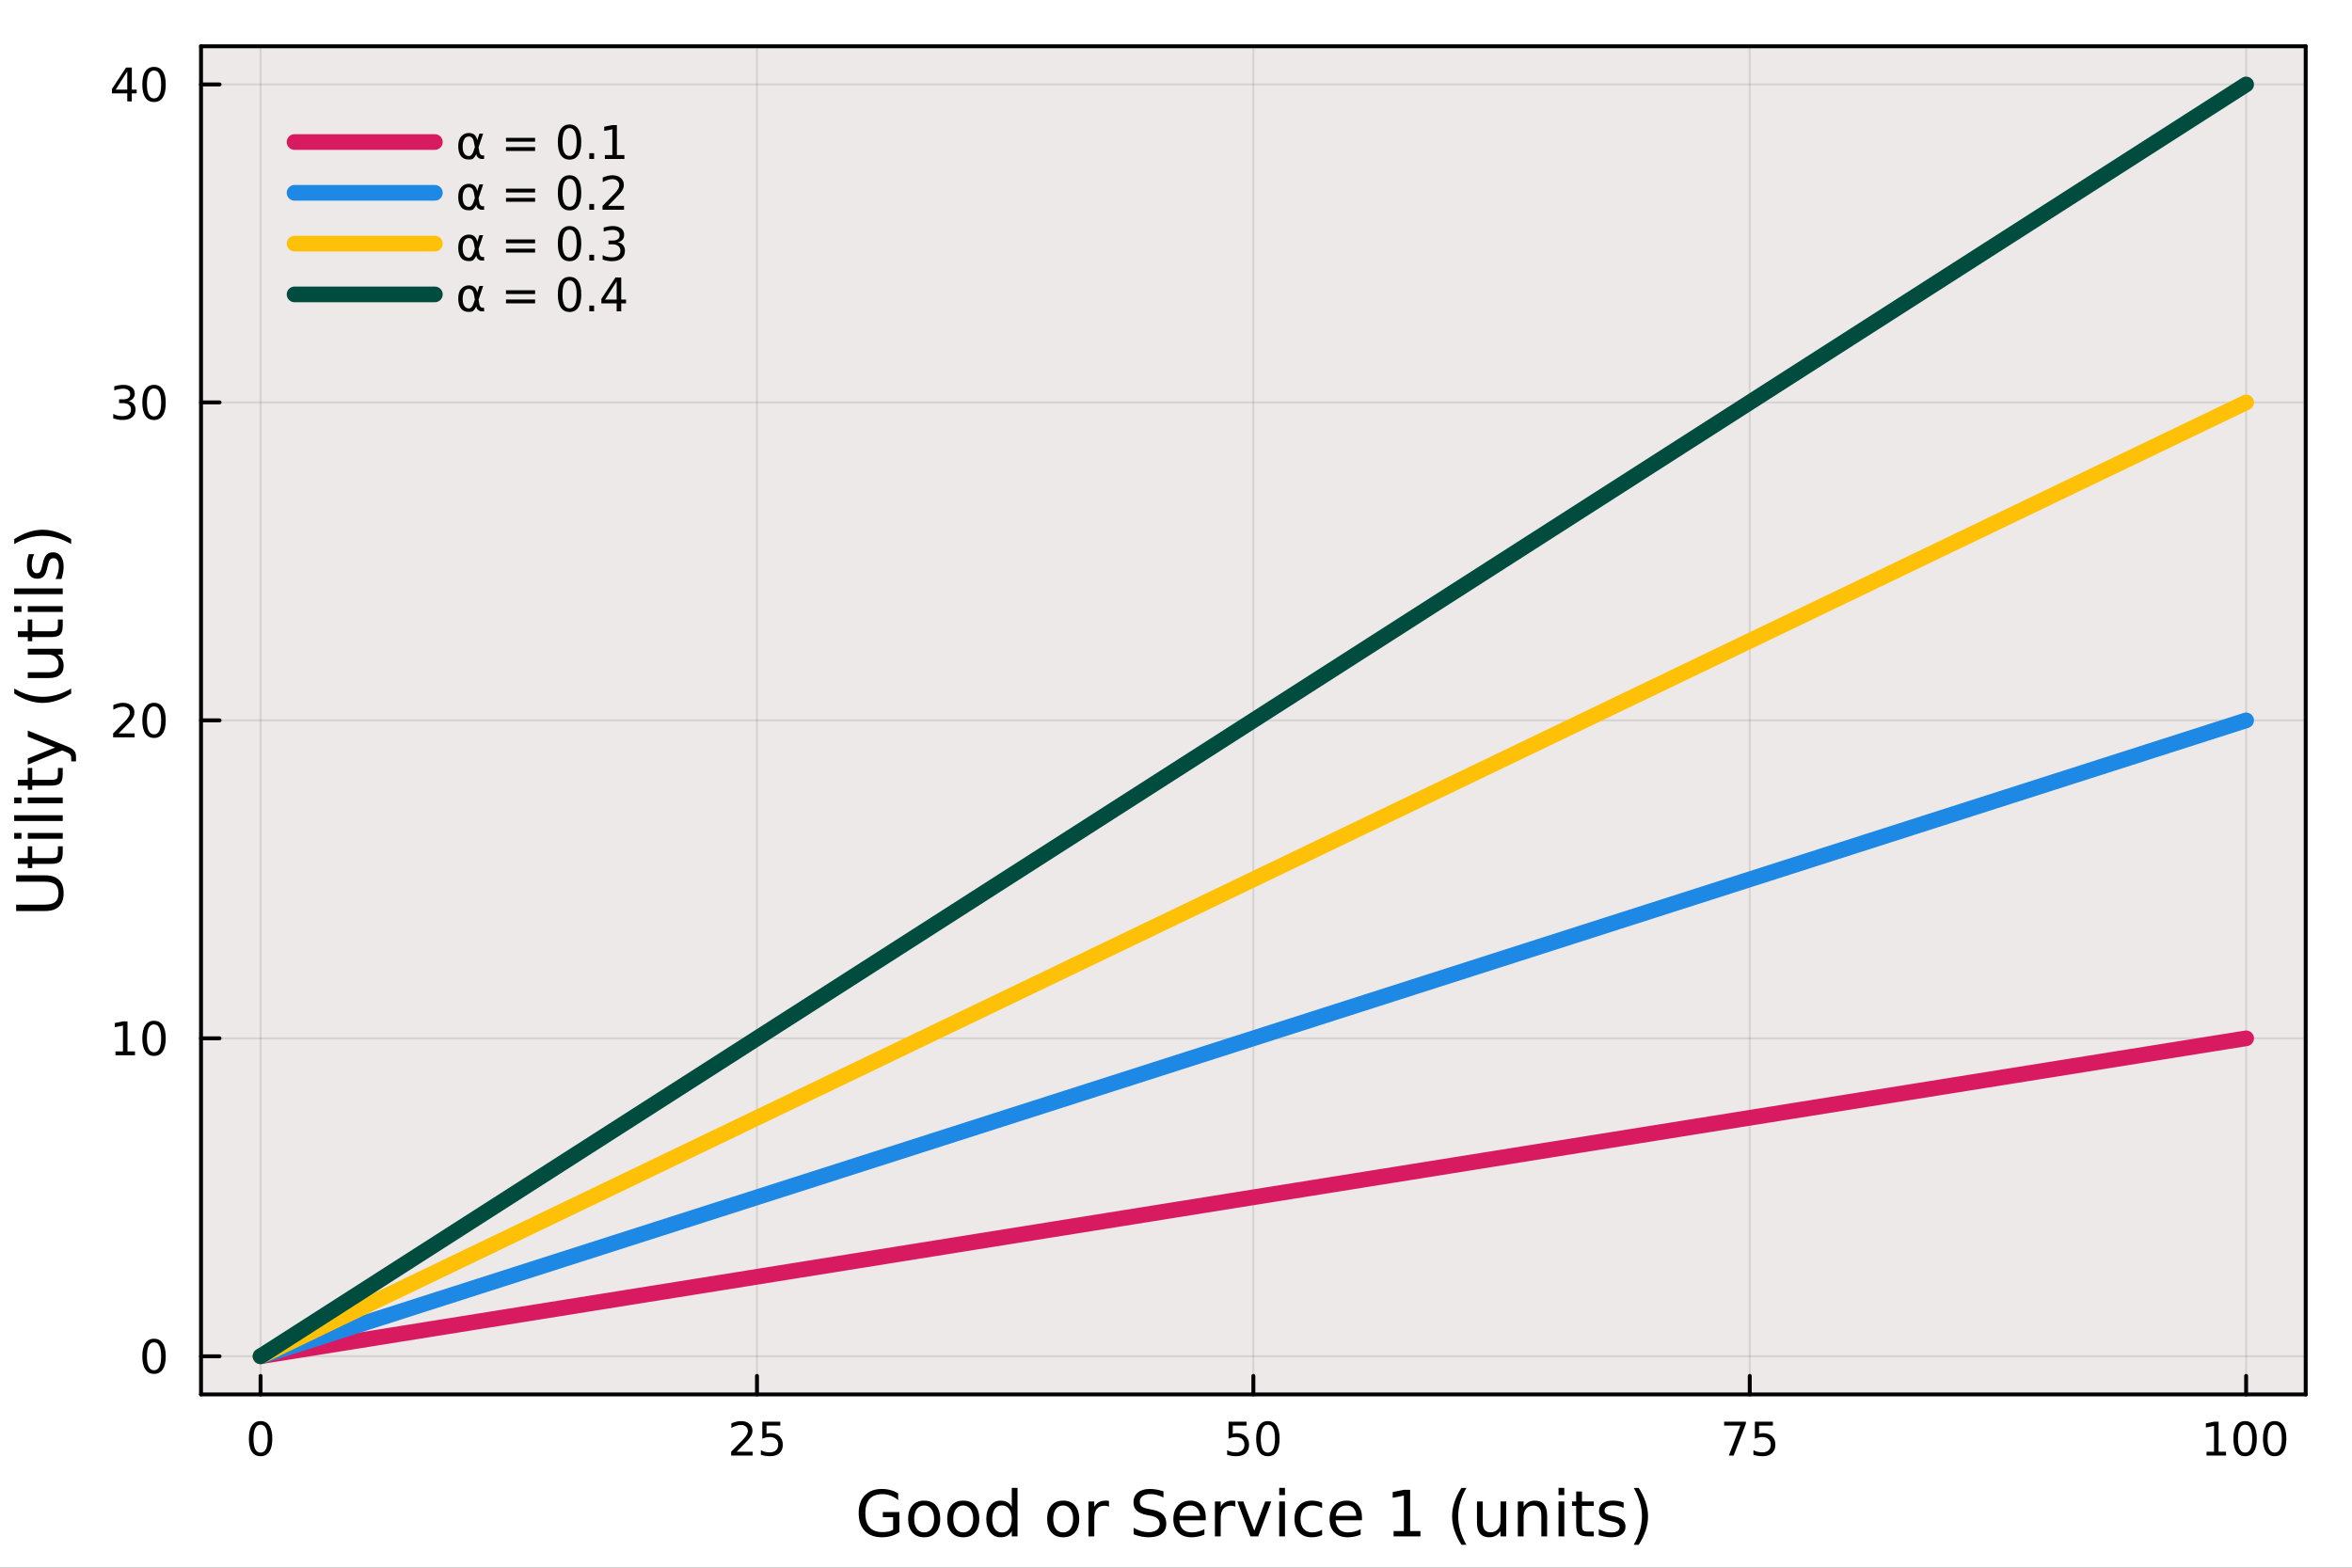 <?xml version="1.0" encoding="utf-8"?>
<svg xmlns="http://www.w3.org/2000/svg" xmlns:xlink="http://www.w3.org/1999/xlink" width="600" height="400" viewBox="0 0 2400 1600">
<rect x="0" y="0" width="2400" height="1600" fill="#333333" stroke="none"/>
<defs>
  <clipPath id="clip830">
    <rect x="0" y="0" width="2400" height="1600"/>
  </clipPath>
</defs>
<path clip-path="url(#clip830)" d="M0 1600 L2400 1600 L2400 0 L0 0  Z" fill="#ffffff" fill-rule="evenodd" fill-opacity="1"/>
<defs>
  <clipPath id="clip831">
    <rect x="480" y="0" width="1681" height="1600"/>
  </clipPath>
</defs>
<path clip-path="url(#clip830)" d="M205.121 1423.18 L2352.76 1423.18 L2352.76 47.244 L205.121 47.244  Z" fill="#eee9e9" fill-rule="evenodd" fill-opacity="1"/>
<defs>
  <clipPath id="clip832">
    <rect x="205" y="47" width="2149" height="1377"/>
  </clipPath>
</defs>
<polyline clip-path="url(#clip832)" style="stroke:#000000; stroke-linecap:round; stroke-linejoin:round; stroke-width:2; stroke-opacity:0.1; fill:none" points="265.903,1423.18 265.903,47.244 "/>
<polyline clip-path="url(#clip832)" style="stroke:#000000; stroke-linecap:round; stroke-linejoin:round; stroke-width:2; stroke-opacity:0.1; fill:none" points="772.421,1423.18 772.421,47.244 "/>
<polyline clip-path="url(#clip832)" style="stroke:#000000; stroke-linecap:round; stroke-linejoin:round; stroke-width:2; stroke-opacity:0.1; fill:none" points="1278.94,1423.18 1278.94,47.244 "/>
<polyline clip-path="url(#clip832)" style="stroke:#000000; stroke-linecap:round; stroke-linejoin:round; stroke-width:2; stroke-opacity:0.1; fill:none" points="1785.46,1423.18 1785.46,47.244 "/>
<polyline clip-path="url(#clip832)" style="stroke:#000000; stroke-linecap:round; stroke-linejoin:round; stroke-width:2; stroke-opacity:0.1; fill:none" points="2291.97,1423.18 2291.97,47.244 "/>
<polyline clip-path="url(#clip830)" style="stroke:#000000; stroke-linecap:round; stroke-linejoin:round; stroke-width:4; stroke-opacity:1; fill:none" points="205.121,1423.18 2352.76,1423.18 "/>
<polyline clip-path="url(#clip830)" style="stroke:#000000; stroke-linecap:round; stroke-linejoin:round; stroke-width:4; stroke-opacity:1; fill:none" points="205.121,47.244 2352.76,47.244 "/>
<polyline clip-path="url(#clip830)" style="stroke:#000000; stroke-linecap:round; stroke-linejoin:round; stroke-width:4; stroke-opacity:1; fill:none" points="265.903,1423.18 265.903,1404.28 "/>
<polyline clip-path="url(#clip830)" style="stroke:#000000; stroke-linecap:round; stroke-linejoin:round; stroke-width:4; stroke-opacity:1; fill:none" points="772.421,1423.18 772.421,1404.28 "/>
<polyline clip-path="url(#clip830)" style="stroke:#000000; stroke-linecap:round; stroke-linejoin:round; stroke-width:4; stroke-opacity:1; fill:none" points="1278.94,1423.18 1278.94,1404.28 "/>
<polyline clip-path="url(#clip830)" style="stroke:#000000; stroke-linecap:round; stroke-linejoin:round; stroke-width:4; stroke-opacity:1; fill:none" points="1785.46,1423.18 1785.46,1404.28 "/>
<polyline clip-path="url(#clip830)" style="stroke:#000000; stroke-linecap:round; stroke-linejoin:round; stroke-width:4; stroke-opacity:1; fill:none" points="2291.97,1423.18 2291.97,1404.28 "/>
<path clip-path="url(#clip830)" d="M265.903 1454.1 Q262.292 1454.1 260.463 1457.66 Q258.658 1461.2 258.658 1468.33 Q258.658 1475.44 260.463 1479.01 Q262.292 1482.55 265.903 1482.55 Q269.537 1482.55 271.343 1479.01 Q273.172 1475.44 273.172 1468.33 Q273.172 1461.2 271.343 1457.66 Q269.537 1454.1 265.903 1454.1 M265.903 1450.39 Q271.713 1450.39 274.769 1455 Q277.847 1459.58 277.847 1468.33 Q277.847 1477.06 274.769 1481.67 Q271.713 1486.25 265.903 1486.25 Q260.093 1486.25 257.014 1481.67 Q253.959 1477.06 253.959 1468.33 Q253.959 1459.58 257.014 1455 Q260.093 1450.39 265.903 1450.39 Z" fill="#000000" fill-rule="nonzero" fill-opacity="1" /><path clip-path="url(#clip830)" d="M751.692 1481.64 L768.011 1481.64 L768.011 1485.58 L746.067 1485.58 L746.067 1481.64 Q748.729 1478.89 753.312 1474.26 Q757.919 1469.61 759.099 1468.27 Q761.344 1465.74 762.224 1464.01 Q763.127 1462.25 763.127 1460.56 Q763.127 1457.8 761.182 1456.07 Q759.261 1454.33 756.159 1454.33 Q753.96 1454.33 751.507 1455.09 Q749.076 1455.86 746.298 1457.41 L746.298 1452.69 Q749.122 1451.55 751.576 1450.97 Q754.03 1450.39 756.067 1450.39 Q761.437 1450.39 764.631 1453.08 Q767.826 1455.77 767.826 1460.26 Q767.826 1462.39 767.016 1464.31 Q766.229 1466.2 764.122 1468.8 Q763.544 1469.47 760.442 1472.69 Q757.34 1475.88 751.692 1481.64 Z" fill="#000000" fill-rule="nonzero" fill-opacity="1" /><path clip-path="url(#clip830)" d="M777.872 1451.02 L796.229 1451.02 L796.229 1454.96 L782.155 1454.96 L782.155 1463.43 Q783.173 1463.08 784.192 1462.92 Q785.21 1462.73 786.229 1462.73 Q792.016 1462.73 795.395 1465.9 Q798.775 1469.08 798.775 1474.49 Q798.775 1480.07 795.303 1483.17 Q791.83 1486.25 785.511 1486.25 Q783.335 1486.25 781.067 1485.88 Q778.821 1485.51 776.414 1484.77 L776.414 1480.07 Q778.497 1481.2 780.719 1481.76 Q782.942 1482.32 785.418 1482.32 Q789.423 1482.32 791.761 1480.21 Q794.099 1478.1 794.099 1474.49 Q794.099 1470.88 791.761 1468.77 Q789.423 1466.67 785.418 1466.67 Q783.543 1466.67 781.668 1467.08 Q779.817 1467.5 777.872 1468.38 L777.872 1451.02 Z" fill="#000000" fill-rule="nonzero" fill-opacity="1" /><path clip-path="url(#clip830)" d="M1253.64 1451.02 L1271.99 1451.02 L1271.99 1454.96 L1257.92 1454.96 L1257.92 1463.43 Q1258.94 1463.08 1259.96 1462.92 Q1260.98 1462.73 1261.99 1462.73 Q1267.78 1462.73 1271.16 1465.9 Q1274.54 1469.08 1274.54 1474.49 Q1274.54 1480.07 1271.07 1483.17 Q1267.6 1486.25 1261.28 1486.25 Q1259.1 1486.25 1256.83 1485.88 Q1254.59 1485.51 1252.18 1484.77 L1252.18 1480.07 Q1254.26 1481.2 1256.48 1481.76 Q1258.71 1482.32 1261.18 1482.32 Q1265.19 1482.32 1267.53 1480.21 Q1269.86 1478.1 1269.86 1474.49 Q1269.86 1470.88 1267.53 1468.77 Q1265.19 1466.67 1261.18 1466.67 Q1259.31 1466.67 1257.43 1467.08 Q1255.58 1467.5 1253.64 1468.38 L1253.64 1451.02 Z" fill="#000000" fill-rule="nonzero" fill-opacity="1" /><path clip-path="url(#clip830)" d="M1293.75 1454.1 Q1290.14 1454.1 1288.31 1457.66 Q1286.51 1461.2 1286.51 1468.33 Q1286.51 1475.44 1288.31 1479.01 Q1290.14 1482.55 1293.75 1482.55 Q1297.39 1482.55 1299.19 1479.01 Q1301.02 1475.44 1301.02 1468.33 Q1301.02 1461.2 1299.19 1457.66 Q1297.39 1454.1 1293.75 1454.1 M1293.75 1450.39 Q1299.56 1450.39 1302.62 1455 Q1305.7 1459.58 1305.7 1468.33 Q1305.7 1477.06 1302.62 1481.67 Q1299.56 1486.25 1293.75 1486.25 Q1287.94 1486.25 1284.86 1481.67 Q1281.81 1477.06 1281.81 1468.33 Q1281.81 1459.58 1284.86 1455 Q1287.94 1450.39 1293.75 1450.39 Z" fill="#000000" fill-rule="nonzero" fill-opacity="1" /><path clip-path="url(#clip830)" d="M1759.31 1451.02 L1781.53 1451.02 L1781.53 1453.01 L1768.99 1485.58 L1764.1 1485.58 L1775.91 1454.96 L1759.31 1454.96 L1759.31 1451.02 Z" fill="#000000" fill-rule="nonzero" fill-opacity="1" /><path clip-path="url(#clip830)" d="M1790.7 1451.02 L1809.06 1451.02 L1809.06 1454.96 L1794.98 1454.96 L1794.98 1463.43 Q1796 1463.08 1797.02 1462.92 Q1798.04 1462.73 1799.06 1462.73 Q1804.84 1462.73 1808.22 1465.9 Q1811.6 1469.08 1811.6 1474.49 Q1811.6 1480.07 1808.13 1483.17 Q1804.66 1486.25 1798.34 1486.25 Q1796.16 1486.25 1793.89 1485.88 Q1791.65 1485.51 1789.24 1484.77 L1789.24 1480.07 Q1791.32 1481.2 1793.55 1481.76 Q1795.77 1482.32 1798.25 1482.32 Q1802.25 1482.32 1804.59 1480.21 Q1806.93 1478.1 1806.93 1474.49 Q1806.93 1470.88 1804.59 1468.77 Q1802.25 1466.67 1798.25 1466.67 Q1796.37 1466.67 1794.5 1467.08 Q1792.64 1467.5 1790.7 1468.38 L1790.7 1451.02 Z" fill="#000000" fill-rule="nonzero" fill-opacity="1" /><path clip-path="url(#clip830)" d="M2251.58 1481.64 L2259.22 1481.64 L2259.22 1455.28 L2250.91 1456.95 L2250.91 1452.69 L2259.17 1451.02 L2263.85 1451.02 L2263.85 1481.64 L2271.49 1481.64 L2271.49 1485.58 L2251.58 1485.58 L2251.58 1481.64 Z" fill="#000000" fill-rule="nonzero" fill-opacity="1" /><path clip-path="url(#clip830)" d="M2290.93 1454.1 Q2287.32 1454.1 2285.49 1457.66 Q2283.69 1461.2 2283.69 1468.33 Q2283.69 1475.44 2285.49 1479.01 Q2287.32 1482.55 2290.93 1482.55 Q2294.57 1482.55 2296.37 1479.01 Q2298.2 1475.44 2298.2 1468.33 Q2298.2 1461.2 2296.37 1457.66 Q2294.57 1454.1 2290.93 1454.1 M2290.93 1450.39 Q2296.74 1450.39 2299.8 1455 Q2302.88 1459.58 2302.88 1468.33 Q2302.88 1477.06 2299.8 1481.67 Q2296.74 1486.25 2290.93 1486.25 Q2285.12 1486.25 2282.04 1481.67 Q2278.99 1477.06 2278.99 1468.33 Q2278.99 1459.58 2282.04 1455 Q2285.12 1450.39 2290.93 1450.39 Z" fill="#000000" fill-rule="nonzero" fill-opacity="1" /><path clip-path="url(#clip830)" d="M2321.09 1454.1 Q2317.48 1454.1 2315.65 1457.66 Q2313.85 1461.2 2313.85 1468.33 Q2313.85 1475.44 2315.65 1479.01 Q2317.48 1482.55 2321.09 1482.55 Q2324.73 1482.55 2326.53 1479.01 Q2328.36 1475.44 2328.36 1468.33 Q2328.36 1461.2 2326.53 1457.66 Q2324.73 1454.1 2321.09 1454.1 M2321.09 1450.39 Q2326.9 1450.39 2329.96 1455 Q2333.04 1459.58 2333.04 1468.33 Q2333.04 1477.06 2329.96 1481.67 Q2326.9 1486.25 2321.09 1486.25 Q2315.28 1486.25 2312.21 1481.67 Q2309.15 1477.06 2309.15 1468.33 Q2309.15 1459.58 2312.21 1455 Q2315.28 1450.39 2321.09 1450.39 Z" fill="#000000" fill-rule="nonzero" fill-opacity="1" /><path clip-path="url(#clip830)" d="M911.351 1561.26 L911.351 1548.5 L900.847 1548.5 L900.847 1543.22 L917.716 1543.22 L917.716 1563.62 Q913.992 1566.26 909.505 1567.63 Q905.017 1568.97 899.924 1568.97 Q888.784 1568.97 882.482 1562.47 Q876.212 1555.95 876.212 1544.33 Q876.212 1532.68 882.482 1526.19 Q888.784 1519.66 899.924 1519.66 Q904.571 1519.66 908.741 1520.81 Q912.942 1521.96 916.475 1524.18 L916.475 1531.03 Q912.91 1528 908.9 1526.48 Q904.89 1524.95 900.465 1524.95 Q891.744 1524.95 887.352 1529.82 Q882.991 1534.69 882.991 1544.33 Q882.991 1553.94 887.352 1558.81 Q891.744 1563.68 900.465 1563.68 Q903.871 1563.68 906.545 1563.11 Q909.218 1562.51 911.351 1561.26 Z" fill="#000000" fill-rule="nonzero" fill-opacity="1" /><path clip-path="url(#clip830)" d="M943.02 1536.5 Q938.309 1536.5 935.572 1540.19 Q932.835 1543.85 932.835 1550.25 Q932.835 1556.65 935.54 1560.34 Q938.278 1564 943.02 1564 Q947.699 1564 950.436 1560.31 Q953.173 1556.62 953.173 1550.25 Q953.173 1543.92 950.436 1540.23 Q947.699 1536.5 943.02 1536.5 M943.02 1531.54 Q950.659 1531.54 955.019 1536.5 Q959.38 1541.47 959.38 1550.25 Q959.38 1559 955.019 1564 Q950.659 1568.97 943.02 1568.97 Q935.349 1568.97 930.989 1564 Q926.66 1559 926.66 1550.25 Q926.66 1541.47 930.989 1536.5 Q935.349 1531.54 943.02 1531.54 Z" fill="#000000" fill-rule="nonzero" fill-opacity="1" /><path clip-path="url(#clip830)" d="M982.901 1536.5 Q978.191 1536.5 975.453 1540.19 Q972.716 1543.85 972.716 1550.25 Q972.716 1556.65 975.422 1560.34 Q978.159 1564 982.901 1564 Q987.58 1564 990.317 1560.31 Q993.055 1556.62 993.055 1550.25 Q993.055 1543.92 990.317 1540.23 Q987.58 1536.5 982.901 1536.5 M982.901 1531.54 Q990.54 1531.54 994.901 1536.5 Q999.261 1541.47 999.261 1550.25 Q999.261 1559 994.901 1564 Q990.54 1568.97 982.901 1568.97 Q975.231 1568.97 970.87 1564 Q966.541 1559 966.541 1550.25 Q966.541 1541.47 970.87 1536.5 Q975.231 1531.54 982.901 1531.54 Z" fill="#000000" fill-rule="nonzero" fill-opacity="1" /><path clip-path="url(#clip830)" d="M1032.43 1537.81 L1032.43 1518.52 L1038.28 1518.52 L1038.28 1568.04 L1032.43 1568.04 L1032.43 1562.7 Q1030.58 1565.88 1027.75 1567.44 Q1024.95 1568.97 1021 1568.97 Q1014.54 1568.97 1010.46 1563.81 Q1006.42 1558.65 1006.42 1550.25 Q1006.42 1541.85 1010.46 1536.69 Q1014.54 1531.54 1021 1531.54 Q1024.95 1531.54 1027.75 1533.1 Q1030.58 1534.62 1032.43 1537.81 M1012.47 1550.25 Q1012.47 1556.71 1015.11 1560.4 Q1017.79 1564.07 1022.43 1564.07 Q1027.08 1564.07 1029.75 1560.4 Q1032.43 1556.71 1032.43 1550.25 Q1032.43 1543.79 1029.75 1540.13 Q1027.08 1536.44 1022.43 1536.44 Q1017.79 1536.44 1015.11 1540.13 Q1012.47 1543.79 1012.47 1550.25 Z" fill="#000000" fill-rule="nonzero" fill-opacity="1" /><path clip-path="url(#clip830)" d="M1084.88 1536.5 Q1080.17 1536.5 1077.43 1540.19 Q1074.69 1543.85 1074.69 1550.25 Q1074.69 1556.65 1077.4 1560.34 Q1080.14 1564 1084.88 1564 Q1089.56 1564 1092.3 1560.31 Q1095.03 1556.62 1095.03 1550.25 Q1095.03 1543.92 1092.3 1540.23 Q1089.56 1536.5 1084.88 1536.5 M1084.88 1531.54 Q1092.52 1531.54 1096.88 1536.5 Q1101.24 1541.47 1101.24 1550.25 Q1101.24 1559 1096.88 1564 Q1092.52 1568.97 1084.88 1568.97 Q1077.21 1568.97 1072.85 1564 Q1068.52 1559 1068.52 1550.25 Q1068.52 1541.47 1072.85 1536.5 Q1077.21 1531.54 1084.88 1531.54 Z" fill="#000000" fill-rule="nonzero" fill-opacity="1" /><path clip-path="url(#clip830)" d="M1131.6 1537.87 Q1130.62 1537.3 1129.44 1537.04 Q1128.29 1536.76 1126.89 1536.76 Q1121.93 1536.76 1119.25 1540 Q1116.61 1543.22 1116.61 1549.27 L1116.61 1568.04 L1110.72 1568.04 L1110.72 1532.4 L1116.61 1532.4 L1116.61 1537.93 Q1118.46 1534.69 1121.42 1533.13 Q1124.38 1531.54 1128.61 1531.54 Q1129.22 1531.54 1129.95 1531.63 Q1130.68 1531.7 1131.57 1531.85 L1131.6 1537.87 Z" fill="#000000" fill-rule="nonzero" fill-opacity="1" /><path clip-path="url(#clip830)" d="M1187.21 1522.08 L1187.21 1528.35 Q1183.55 1526.6 1180.3 1525.74 Q1177.06 1524.88 1174.03 1524.88 Q1168.78 1524.88 1165.92 1526.92 Q1163.08 1528.96 1163.08 1532.71 Q1163.08 1535.87 1164.96 1537.49 Q1166.87 1539.08 1172.15 1540.07 L1176.04 1540.86 Q1183.23 1542.23 1186.64 1545.7 Q1190.07 1549.14 1190.07 1554.93 Q1190.07 1561.84 1185.43 1565.4 Q1180.81 1568.97 1171.87 1568.97 Q1168.49 1568.97 1164.67 1568.2 Q1160.89 1567.44 1156.81 1565.94 L1156.81 1559.32 Q1160.73 1561.52 1164.48 1562.63 Q1168.24 1563.75 1171.87 1563.75 Q1177.37 1563.75 1180.37 1561.58 Q1183.36 1559.42 1183.36 1555.41 Q1183.36 1551.91 1181.19 1549.93 Q1179.06 1547.96 1174.16 1546.97 L1170.24 1546.21 Q1163.05 1544.78 1159.84 1541.72 Q1156.62 1538.67 1156.62 1533.22 Q1156.62 1526.92 1161.05 1523.29 Q1165.5 1519.66 1173.3 1519.66 Q1176.64 1519.66 1180.11 1520.27 Q1183.58 1520.87 1187.21 1522.08 Z" fill="#000000" fill-rule="nonzero" fill-opacity="1" /><path clip-path="url(#clip830)" d="M1230.34 1548.76 L1230.34 1551.62 L1203.41 1551.62 Q1203.79 1557.67 1207.04 1560.85 Q1210.32 1564 1216.14 1564 Q1219.51 1564 1222.67 1563.17 Q1225.85 1562.35 1228.97 1560.69 L1228.97 1566.23 Q1225.82 1567.57 1222.51 1568.27 Q1219.2 1568.97 1215.79 1568.97 Q1207.26 1568.97 1202.26 1564 Q1197.3 1559.04 1197.3 1550.57 Q1197.3 1541.82 1202.01 1536.69 Q1206.75 1531.54 1214.77 1531.54 Q1221.97 1531.54 1226.13 1536.18 Q1230.34 1540.8 1230.34 1548.76 M1224.48 1547.04 Q1224.42 1542.23 1221.77 1539.37 Q1219.16 1536.5 1214.84 1536.5 Q1209.93 1536.5 1206.97 1539.27 Q1204.05 1542.04 1203.6 1547.07 L1224.48 1547.04 Z" fill="#000000" fill-rule="nonzero" fill-opacity="1" /><path clip-path="url(#clip830)" d="M1260.61 1537.87 Q1259.62 1537.3 1258.44 1537.04 Q1257.3 1536.76 1255.89 1536.76 Q1250.93 1536.76 1248.26 1540 Q1245.61 1543.22 1245.61 1549.27 L1245.61 1568.04 L1239.73 1568.04 L1239.73 1532.4 L1245.61 1532.4 L1245.61 1537.93 Q1247.46 1534.69 1250.42 1533.13 Q1253.38 1531.54 1257.61 1531.54 Q1258.22 1531.54 1258.95 1531.63 Q1259.68 1531.7 1260.57 1531.85 L1260.61 1537.87 Z" fill="#000000" fill-rule="nonzero" fill-opacity="1" /><path clip-path="url(#clip830)" d="M1262.55 1532.4 L1268.75 1532.4 L1279.89 1562.31 L1291.03 1532.4 L1297.24 1532.4 L1283.87 1568.04 L1275.91 1568.04 L1262.55 1532.4 Z" fill="#000000" fill-rule="nonzero" fill-opacity="1" /><path clip-path="url(#clip830)" d="M1305.32 1532.4 L1311.18 1532.4 L1311.18 1568.04 L1305.32 1568.04 L1305.32 1532.4 M1305.32 1518.52 L1311.18 1518.52 L1311.18 1525.93 L1305.32 1525.93 L1305.32 1518.52 Z" fill="#000000" fill-rule="nonzero" fill-opacity="1" /><path clip-path="url(#clip830)" d="M1349.09 1533.76 L1349.09 1539.24 Q1346.61 1537.87 1344.09 1537.2 Q1341.61 1536.5 1339.06 1536.5 Q1333.37 1536.5 1330.21 1540.13 Q1327.06 1543.73 1327.06 1550.25 Q1327.06 1556.78 1330.21 1560.4 Q1333.37 1564 1339.06 1564 Q1341.61 1564 1344.09 1563.33 Q1346.61 1562.63 1349.09 1561.26 L1349.09 1566.68 Q1346.64 1567.82 1344 1568.39 Q1341.39 1568.97 1338.43 1568.97 Q1330.37 1568.97 1325.63 1563.91 Q1320.89 1558.85 1320.89 1550.25 Q1320.89 1541.53 1325.66 1536.53 Q1330.47 1531.54 1338.81 1531.54 Q1341.51 1531.54 1344.09 1532.11 Q1346.67 1532.65 1349.09 1533.76 Z" fill="#000000" fill-rule="nonzero" fill-opacity="1" /><path clip-path="url(#clip830)" d="M1389.77 1548.76 L1389.77 1551.62 L1362.84 1551.62 Q1363.22 1557.67 1366.47 1560.85 Q1369.75 1564 1375.57 1564 Q1378.94 1564 1382.09 1563.17 Q1385.28 1562.35 1388.4 1560.69 L1388.4 1566.23 Q1385.25 1567.57 1381.94 1568.27 Q1378.63 1568.97 1375.22 1568.97 Q1366.69 1568.97 1361.69 1564 Q1356.73 1559.04 1356.73 1550.57 Q1356.73 1541.82 1361.44 1536.69 Q1366.18 1531.54 1374.2 1531.54 Q1381.39 1531.54 1385.56 1536.18 Q1389.77 1540.8 1389.77 1548.76 M1383.91 1547.04 Q1383.85 1542.23 1381.2 1539.37 Q1378.59 1536.5 1374.26 1536.5 Q1369.36 1536.5 1366.4 1539.27 Q1363.48 1542.04 1363.03 1547.07 L1383.91 1547.04 Z" fill="#000000" fill-rule="nonzero" fill-opacity="1" /><path clip-path="url(#clip830)" d="M1422.04 1562.63 L1432.54 1562.63 L1432.54 1526.38 L1421.12 1528.67 L1421.12 1522.82 L1432.48 1520.52 L1438.91 1520.52 L1438.91 1562.63 L1449.41 1562.63 L1449.41 1568.04 L1422.04 1568.04 L1422.04 1562.63 Z" fill="#000000" fill-rule="nonzero" fill-opacity="1" /><path clip-path="url(#clip830)" d="M1496.36 1518.58 Q1492.09 1525.9 1490.03 1533.06 Q1487.96 1540.23 1487.96 1547.58 Q1487.96 1554.93 1490.03 1562.16 Q1492.13 1569.35 1496.36 1576.64 L1491.27 1576.64 Q1486.49 1569.16 1484.11 1561.93 Q1481.75 1554.71 1481.75 1547.58 Q1481.75 1540.48 1484.11 1533.29 Q1486.46 1526.09 1491.27 1518.58 L1496.36 1518.58 Z" fill="#000000" fill-rule="nonzero" fill-opacity="1" /><path clip-path="url(#clip830)" d="M1507.12 1553.98 L1507.12 1532.4 L1512.97 1532.4 L1512.97 1553.75 Q1512.97 1558.81 1514.95 1561.36 Q1516.92 1563.87 1520.87 1563.87 Q1525.61 1563.87 1528.35 1560.85 Q1531.12 1557.83 1531.12 1552.61 L1531.12 1532.4 L1536.97 1532.4 L1536.97 1568.04 L1531.12 1568.04 L1531.12 1562.57 Q1528.98 1565.82 1526.15 1567.41 Q1523.35 1568.97 1519.63 1568.97 Q1513.48 1568.97 1510.3 1565.15 Q1507.12 1561.33 1507.12 1553.98 M1521.85 1531.54 L1521.85 1531.54 Z" fill="#000000" fill-rule="nonzero" fill-opacity="1" /><path clip-path="url(#clip830)" d="M1578.67 1546.53 L1578.67 1568.04 L1572.81 1568.04 L1572.81 1546.72 Q1572.81 1541.66 1570.84 1539.14 Q1568.86 1536.63 1564.92 1536.63 Q1560.18 1536.63 1557.44 1539.65 Q1554.7 1542.68 1554.7 1547.9 L1554.7 1568.04 L1548.81 1568.04 L1548.81 1532.4 L1554.7 1532.4 L1554.7 1537.93 Q1556.8 1534.72 1559.63 1533.13 Q1562.5 1531.54 1566.22 1531.54 Q1572.37 1531.54 1575.52 1535.36 Q1578.67 1539.14 1578.67 1546.53 Z" fill="#000000" fill-rule="nonzero" fill-opacity="1" /><path clip-path="url(#clip830)" d="M1590.35 1532.4 L1596.21 1532.4 L1596.21 1568.04 L1590.35 1568.04 L1590.35 1532.4 M1590.35 1518.52 L1596.21 1518.52 L1596.21 1525.93 L1590.35 1525.93 L1590.35 1518.52 Z" fill="#000000" fill-rule="nonzero" fill-opacity="1" /><path clip-path="url(#clip830)" d="M1614.25 1522.27 L1614.25 1532.4 L1626.32 1532.4 L1626.32 1536.95 L1614.25 1536.95 L1614.25 1556.3 Q1614.25 1560.66 1615.43 1561.9 Q1616.64 1563.14 1620.3 1563.14 L1626.32 1563.14 L1626.32 1568.04 L1620.3 1568.04 Q1613.52 1568.04 1610.94 1565.53 Q1608.36 1562.98 1608.36 1556.3 L1608.36 1536.95 L1604.07 1536.95 L1604.07 1532.4 L1608.36 1532.4 L1608.36 1522.27 L1614.25 1522.27 Z" fill="#000000" fill-rule="nonzero" fill-opacity="1" /><path clip-path="url(#clip830)" d="M1656.74 1533.45 L1656.74 1538.98 Q1654.26 1537.71 1651.59 1537.07 Q1648.91 1536.44 1646.05 1536.44 Q1641.69 1536.44 1639.49 1537.77 Q1637.33 1539.11 1637.33 1541.79 Q1637.33 1543.82 1638.89 1545 Q1640.45 1546.15 1645.16 1547.2 L1647.16 1547.64 Q1653.4 1548.98 1656.01 1551.43 Q1658.65 1553.85 1658.65 1558.21 Q1658.65 1563.17 1654.71 1566.07 Q1650.79 1568.97 1643.92 1568.97 Q1641.05 1568.97 1637.93 1568.39 Q1634.85 1567.85 1631.41 1566.74 L1631.41 1560.69 Q1634.65 1562.38 1637.81 1563.24 Q1640.96 1564.07 1644.04 1564.07 Q1648.18 1564.07 1650.41 1562.66 Q1652.64 1561.23 1652.64 1558.65 Q1652.64 1556.27 1651.01 1554.99 Q1649.42 1553.72 1643.98 1552.54 L1641.94 1552.07 Q1636.5 1550.92 1634.08 1548.56 Q1631.66 1546.18 1631.66 1542.04 Q1631.66 1537.01 1635.23 1534.27 Q1638.79 1531.54 1645.35 1531.54 Q1648.6 1531.54 1651.46 1532.01 Q1654.32 1532.49 1656.74 1533.45 Z" fill="#000000" fill-rule="nonzero" fill-opacity="1" /><path clip-path="url(#clip830)" d="M1667.06 1518.58 L1672.15 1518.58 Q1676.92 1526.09 1679.28 1533.29 Q1681.66 1540.48 1681.66 1547.58 Q1681.66 1554.71 1679.28 1561.93 Q1676.92 1569.16 1672.15 1576.64 L1667.06 1576.64 Q1671.29 1569.35 1673.36 1562.16 Q1675.46 1554.93 1675.46 1547.58 Q1675.46 1540.23 1673.36 1533.06 Q1671.29 1525.9 1667.06 1518.58 Z" fill="#000000" fill-rule="nonzero" fill-opacity="1" /><polyline clip-path="url(#clip832)" style="stroke:#000000; stroke-linecap:round; stroke-linejoin:round; stroke-width:2; stroke-opacity:0.1; fill:none" points="205.121,1384.24 2352.76,1384.24 "/>
<polyline clip-path="url(#clip832)" style="stroke:#000000; stroke-linecap:round; stroke-linejoin:round; stroke-width:2; stroke-opacity:0.1; fill:none" points="205.121,1059.73 2352.76,1059.73 "/>
<polyline clip-path="url(#clip832)" style="stroke:#000000; stroke-linecap:round; stroke-linejoin:round; stroke-width:2; stroke-opacity:0.1; fill:none" points="205.121,735.212 2352.76,735.212 "/>
<polyline clip-path="url(#clip832)" style="stroke:#000000; stroke-linecap:round; stroke-linejoin:round; stroke-width:2; stroke-opacity:0.1; fill:none" points="205.121,410.699 2352.76,410.699 "/>
<polyline clip-path="url(#clip832)" style="stroke:#000000; stroke-linecap:round; stroke-linejoin:round; stroke-width:2; stroke-opacity:0.1; fill:none" points="205.121,86.186 2352.76,86.186 "/>
<polyline clip-path="url(#clip830)" style="stroke:#000000; stroke-linecap:round; stroke-linejoin:round; stroke-width:4; stroke-opacity:1; fill:none" points="205.121,1423.18 205.121,47.244 "/>
<polyline clip-path="url(#clip830)" style="stroke:#000000; stroke-linecap:round; stroke-linejoin:round; stroke-width:4; stroke-opacity:1; fill:none" points="2352.76,1423.18 2352.76,47.244 "/>
<polyline clip-path="url(#clip830)" style="stroke:#000000; stroke-linecap:round; stroke-linejoin:round; stroke-width:4; stroke-opacity:1; fill:none" points="205.121,1384.24 224.019,1384.24 "/>
<polyline clip-path="url(#clip830)" style="stroke:#000000; stroke-linecap:round; stroke-linejoin:round; stroke-width:4; stroke-opacity:1; fill:none" points="205.121,1059.73 224.019,1059.73 "/>
<polyline clip-path="url(#clip830)" style="stroke:#000000; stroke-linecap:round; stroke-linejoin:round; stroke-width:4; stroke-opacity:1; fill:none" points="205.121,735.212 224.019,735.212 "/>
<polyline clip-path="url(#clip830)" style="stroke:#000000; stroke-linecap:round; stroke-linejoin:round; stroke-width:4; stroke-opacity:1; fill:none" points="205.121,410.699 224.019,410.699 "/>
<polyline clip-path="url(#clip830)" style="stroke:#000000; stroke-linecap:round; stroke-linejoin:round; stroke-width:4; stroke-opacity:1; fill:none" points="205.121,86.186 224.019,86.186 "/>
<path clip-path="url(#clip830)" d="M157.177 1370.04 Q153.566 1370.04 151.737 1373.6 Q149.931 1377.14 149.931 1384.27 Q149.931 1391.38 151.737 1394.94 Q153.566 1398.49 157.177 1398.49 Q160.811 1398.49 162.616 1394.94 Q164.445 1391.38 164.445 1384.27 Q164.445 1377.14 162.616 1373.6 Q160.811 1370.04 157.177 1370.04 M157.177 1366.33 Q162.987 1366.33 166.042 1370.94 Q169.121 1375.52 169.121 1384.27 Q169.121 1393 166.042 1397.61 Q162.987 1402.19 157.177 1402.19 Q151.366 1402.19 148.288 1397.61 Q145.232 1393 145.232 1384.27 Q145.232 1375.52 148.288 1370.94 Q151.366 1366.33 157.177 1366.33 Z" fill="#000000" fill-rule="nonzero" fill-opacity="1" /><path clip-path="url(#clip830)" d="M117.825 1073.07 L125.464 1073.07 L125.464 1046.7 L117.154 1048.37 L117.154 1044.11 L125.418 1042.45 L130.093 1042.45 L130.093 1073.07 L137.732 1073.07 L137.732 1077.01 L117.825 1077.01 L117.825 1073.07 Z" fill="#000000" fill-rule="nonzero" fill-opacity="1" /><path clip-path="url(#clip830)" d="M157.177 1045.52 Q153.566 1045.52 151.737 1049.09 Q149.931 1052.63 149.931 1059.76 Q149.931 1066.87 151.737 1070.43 Q153.566 1073.97 157.177 1073.97 Q160.811 1073.97 162.616 1070.43 Q164.445 1066.87 164.445 1059.76 Q164.445 1052.63 162.616 1049.09 Q160.811 1045.52 157.177 1045.52 M157.177 1041.82 Q162.987 1041.82 166.042 1046.43 Q169.121 1051.01 169.121 1059.76 Q169.121 1068.49 166.042 1073.09 Q162.987 1077.68 157.177 1077.68 Q151.366 1077.68 148.288 1073.09 Q145.232 1068.49 145.232 1059.76 Q145.232 1051.01 148.288 1046.43 Q151.366 1041.82 157.177 1041.82 Z" fill="#000000" fill-rule="nonzero" fill-opacity="1" /><path clip-path="url(#clip830)" d="M121.043 748.557 L137.362 748.557 L137.362 752.492 L115.418 752.492 L115.418 748.557 Q118.08 745.802 122.663 741.173 Q127.269 736.52 128.45 735.177 Q130.695 732.654 131.575 730.918 Q132.478 729.159 132.478 727.469 Q132.478 724.714 130.533 722.978 Q128.612 721.242 125.51 721.242 Q123.311 721.242 120.857 722.006 Q118.427 722.77 115.649 724.321 L115.649 719.599 Q118.473 718.464 120.927 717.886 Q123.38 717.307 125.418 717.307 Q130.788 717.307 133.982 719.992 Q137.177 722.677 137.177 727.168 Q137.177 729.298 136.367 731.219 Q135.579 733.117 133.473 735.71 Q132.894 736.381 129.792 739.599 Q126.691 742.793 121.043 748.557 Z" fill="#000000" fill-rule="nonzero" fill-opacity="1" /><path clip-path="url(#clip830)" d="M157.177 721.011 Q153.566 721.011 151.737 724.575 Q149.931 728.117 149.931 735.247 Q149.931 742.353 151.737 745.918 Q153.566 749.46 157.177 749.46 Q160.811 749.46 162.616 745.918 Q164.445 742.353 164.445 735.247 Q164.445 728.117 162.616 724.575 Q160.811 721.011 157.177 721.011 M157.177 717.307 Q162.987 717.307 166.042 721.913 Q169.121 726.497 169.121 735.247 Q169.121 743.973 166.042 748.58 Q162.987 753.163 157.177 753.163 Q151.366 753.163 148.288 748.58 Q145.232 743.973 145.232 735.247 Q145.232 726.497 148.288 721.913 Q151.366 717.307 157.177 717.307 Z" fill="#000000" fill-rule="nonzero" fill-opacity="1" /><path clip-path="url(#clip830)" d="M131.181 409.345 Q134.538 410.062 136.413 412.331 Q138.311 414.599 138.311 417.933 Q138.311 423.048 134.792 425.849 Q131.274 428.65 124.793 428.65 Q122.617 428.65 120.302 428.21 Q118.01 427.794 115.556 426.937 L115.556 422.423 Q117.501 423.558 119.816 424.136 Q122.13 424.715 124.654 424.715 Q129.052 424.715 131.343 422.979 Q133.658 421.243 133.658 417.933 Q133.658 414.877 131.505 413.164 Q129.376 411.428 125.556 411.428 L121.529 411.428 L121.529 407.585 L125.742 407.585 Q129.191 407.585 131.019 406.22 Q132.848 404.831 132.848 402.238 Q132.848 399.576 130.95 398.164 Q129.075 396.729 125.556 396.729 Q123.635 396.729 121.436 397.146 Q119.237 397.562 116.598 398.442 L116.598 394.275 Q119.26 393.535 121.575 393.164 Q123.913 392.794 125.973 392.794 Q131.297 392.794 134.399 395.224 Q137.501 397.632 137.501 401.752 Q137.501 404.622 135.857 406.613 Q134.214 408.581 131.181 409.345 Z" fill="#000000" fill-rule="nonzero" fill-opacity="1" /><path clip-path="url(#clip830)" d="M157.177 396.498 Q153.566 396.498 151.737 400.062 Q149.931 403.604 149.931 410.734 Q149.931 417.84 151.737 421.405 Q153.566 424.946 157.177 424.946 Q160.811 424.946 162.616 421.405 Q164.445 417.84 164.445 410.734 Q164.445 403.604 162.616 400.062 Q160.811 396.498 157.177 396.498 M157.177 392.794 Q162.987 392.794 166.042 397.4 Q169.121 401.984 169.121 410.734 Q169.121 419.46 166.042 424.067 Q162.987 428.65 157.177 428.65 Q151.366 428.65 148.288 424.067 Q145.232 419.46 145.232 410.734 Q145.232 401.984 148.288 397.4 Q151.366 392.794 157.177 392.794 Z" fill="#000000" fill-rule="nonzero" fill-opacity="1" /><path clip-path="url(#clip830)" d="M129.862 72.98 L118.056 91.429 L129.862 91.429 L129.862 72.98 M128.635 68.906 L134.515 68.906 L134.515 91.429 L139.445 91.429 L139.445 95.318 L134.515 95.318 L134.515 103.466 L129.862 103.466 L129.862 95.318 L114.26 95.318 L114.26 90.804 L128.635 68.906 Z" fill="#000000" fill-rule="nonzero" fill-opacity="1" /><path clip-path="url(#clip830)" d="M157.177 71.984 Q153.566 71.984 151.737 75.549 Q149.931 79.091 149.931 86.22 Q149.931 93.327 151.737 96.892 Q153.566 100.433 157.177 100.433 Q160.811 100.433 162.616 96.892 Q164.445 93.327 164.445 86.22 Q164.445 79.091 162.616 75.549 Q160.811 71.984 157.177 71.984 M157.177 68.281 Q162.987 68.281 166.042 72.887 Q169.121 77.47 169.121 86.22 Q169.121 94.947 166.042 99.554 Q162.987 104.137 157.177 104.137 Q151.366 104.137 148.288 99.554 Q145.232 94.947 145.232 86.22 Q145.232 77.47 148.288 72.887 Q151.366 68.281 157.177 68.281 Z" fill="#000000" fill-rule="nonzero" fill-opacity="1" /><path clip-path="url(#clip830)" d="M16.484 929.764 L16.484 923.303 L45.353 923.303 Q52.992 923.303 56.365 920.534 Q59.707 917.765 59.707 911.558 Q59.707 905.383 56.365 902.614 Q52.992 899.845 45.353 899.845 L16.484 899.845 L16.484 893.384 L46.148 893.384 Q55.442 893.384 60.185 897.999 Q64.927 902.582 64.927 911.558 Q64.927 920.565 60.185 925.181 Q55.442 929.764 46.148 929.764 L16.484 929.764 Z" fill="#000000" fill-rule="nonzero" fill-opacity="1" /><path clip-path="url(#clip830)" d="M18.235 875.783 L28.356 875.783 L28.356 863.72 L32.908 863.72 L32.908 875.783 L52.259 875.783 Q56.62 875.783 57.861 874.605 Q59.103 873.396 59.103 869.735 L59.103 863.72 L64.004 863.72 L64.004 869.735 Q64.004 876.515 61.49 879.093 Q58.943 881.671 52.259 881.671 L32.908 881.671 L32.908 885.968 L28.356 885.968 L28.356 881.671 L18.235 881.671 L18.235 875.783 Z" fill="#000000" fill-rule="nonzero" fill-opacity="1" /><path clip-path="url(#clip830)" d="M28.356 856.017 L28.356 850.161 L64.004 850.161 L64.004 856.017 L28.356 856.017 M14.479 856.017 L14.479 850.161 L21.895 850.161 L21.895 856.017 L14.479 856.017 Z" fill="#000000" fill-rule="nonzero" fill-opacity="1" /><path clip-path="url(#clip830)" d="M14.479 837.907 L14.479 832.05 L64.004 832.05 L64.004 837.907 L14.479 837.907 Z" fill="#000000" fill-rule="nonzero" fill-opacity="1" /><path clip-path="url(#clip830)" d="M28.356 819.796 L28.356 813.94 L64.004 813.94 L64.004 819.796 L28.356 819.796 M14.479 819.796 L14.479 813.94 L21.895 813.94 L21.895 819.796 L14.479 819.796 Z" fill="#000000" fill-rule="nonzero" fill-opacity="1" /><path clip-path="url(#clip830)" d="M18.235 795.893 L28.356 795.893 L28.356 783.83 L32.908 783.83 L32.908 795.893 L52.259 795.893 Q56.62 795.893 57.861 794.715 Q59.103 793.506 59.103 789.846 L59.103 783.83 L64.004 783.83 L64.004 789.846 Q64.004 796.625 61.49 799.203 Q58.943 801.781 52.259 801.781 L32.908 801.781 L32.908 806.078 L28.356 806.078 L28.356 801.781 L18.235 801.781 L18.235 795.893 Z" fill="#000000" fill-rule="nonzero" fill-opacity="1" /><path clip-path="url(#clip830)" d="M67.314 761.295 Q73.68 763.778 75.622 766.133 Q77.563 768.489 77.563 772.435 L77.563 777.114 L72.662 777.114 L72.662 773.677 Q72.662 771.258 71.516 769.921 Q70.37 768.584 66.105 766.961 L63.431 765.911 L28.356 780.329 L28.356 774.122 L56.238 762.982 L28.356 751.842 L28.356 745.636 L67.314 761.295 Z" fill="#000000" fill-rule="nonzero" fill-opacity="1" /><path clip-path="url(#clip830)" d="M14.543 702.763 Q21.863 707.028 29.025 709.097 Q36.186 711.166 43.538 711.166 Q50.891 711.166 58.116 709.097 Q65.309 706.996 72.598 702.763 L72.598 707.855 Q65.118 712.63 57.893 715.017 Q50.668 717.372 43.538 717.372 Q36.441 717.372 29.247 715.017 Q22.054 712.661 14.543 707.855 L14.543 702.763 Z" fill="#000000" fill-rule="nonzero" fill-opacity="1" /><path clip-path="url(#clip830)" d="M49.936 692.005 L28.356 692.005 L28.356 686.148 L49.713 686.148 Q54.774 686.148 57.32 684.175 Q59.835 682.202 59.835 678.255 Q59.835 673.512 56.811 670.775 Q53.787 668.006 48.567 668.006 L28.356 668.006 L28.356 662.15 L64.004 662.15 L64.004 668.006 L58.53 668.006 Q61.776 670.139 63.368 672.971 Q64.927 675.772 64.927 679.496 Q64.927 685.639 61.108 688.822 Q57.288 692.005 49.936 692.005 M27.497 677.268 L27.497 677.268 Z" fill="#000000" fill-rule="nonzero" fill-opacity="1" /><path clip-path="url(#clip830)" d="M18.235 644.294 L28.356 644.294 L28.356 632.231 L32.908 632.231 L32.908 644.294 L52.259 644.294 Q56.62 644.294 57.861 643.116 Q59.103 641.907 59.103 638.246 L59.103 632.231 L64.004 632.231 L64.004 638.246 Q64.004 645.026 61.49 647.604 Q58.943 650.182 52.259 650.182 L32.908 650.182 L32.908 654.479 L28.356 654.479 L28.356 650.182 L18.235 650.182 L18.235 644.294 Z" fill="#000000" fill-rule="nonzero" fill-opacity="1" /><path clip-path="url(#clip830)" d="M28.356 624.528 L28.356 618.672 L64.004 618.672 L64.004 624.528 L28.356 624.528 M14.479 624.528 L14.479 618.672 L21.895 618.672 L21.895 624.528 L14.479 624.528 Z" fill="#000000" fill-rule="nonzero" fill-opacity="1" /><path clip-path="url(#clip830)" d="M14.479 606.418 L14.479 600.561 L64.004 600.561 L64.004 606.418 L14.479 606.418 Z" fill="#000000" fill-rule="nonzero" fill-opacity="1" /><path clip-path="url(#clip830)" d="M29.407 565.582 L34.945 565.582 Q33.672 568.064 33.035 570.738 Q32.398 573.412 32.398 576.276 Q32.398 580.637 33.735 582.833 Q35.072 584.997 37.746 584.997 Q39.783 584.997 40.96 583.438 Q42.106 581.878 43.157 577.167 L43.602 575.162 Q44.939 568.924 47.39 566.314 Q49.809 563.672 54.169 563.672 Q59.134 563.672 62.031 567.619 Q64.927 571.534 64.927 578.409 Q64.927 581.273 64.354 584.392 Q63.813 587.48 62.699 590.917 L56.652 590.917 Q58.339 587.671 59.198 584.52 Q60.026 581.369 60.026 578.281 Q60.026 574.144 58.625 571.916 Q57.193 569.688 54.615 569.688 Q52.228 569.688 50.955 571.311 Q49.681 572.902 48.504 578.345 L48.026 580.382 Q46.88 585.825 44.525 588.244 Q42.138 590.663 38 590.663 Q32.971 590.663 30.234 587.098 Q27.497 583.533 27.497 576.976 Q27.497 573.73 27.974 570.865 Q28.452 568.001 29.407 565.582 Z" fill="#000000" fill-rule="nonzero" fill-opacity="1" /><path clip-path="url(#clip830)" d="M14.543 555.269 L14.543 550.177 Q22.054 545.403 29.247 543.047 Q36.441 540.66 43.538 540.66 Q50.668 540.66 57.893 543.047 Q65.118 545.403 72.598 550.177 L72.598 555.269 Q65.309 551.036 58.116 548.967 Q50.891 546.867 43.538 546.867 Q36.186 546.867 29.025 548.967 Q21.863 551.036 14.543 555.269 Z" fill="#000000" fill-rule="nonzero" fill-opacity="1" /><polyline clip-path="url(#clip832)" style="stroke:#d81b60; stroke-linecap:round; stroke-linejoin:round; stroke-width:16; stroke-opacity:1; fill:none" points="265.903,1384.24 286.164,1380.99 306.425,1377.75 326.685,1374.5 346.946,1371.26 367.207,1368.01 387.467,1364.77 407.728,1361.52 427.989,1358.28 448.249,1355.03 468.51,1351.79 488.771,1348.54 509.032,1345.3 529.292,1342.05 549.553,1338.81 569.814,1335.56 590.074,1332.32 610.335,1329.07 630.596,1325.83 650.857,1322.58 671.117,1319.34 691.378,1316.09 711.639,1312.85 731.899,1309.6 752.16,1306.36 772.421,1303.11 792.681,1299.86 812.942,1296.62 833.203,1293.37 853.464,1290.13 873.724,1286.88 893.985,1283.64 914.246,1280.39 934.506,1277.15 954.767,1273.9 975.028,1270.66 995.289,1267.41 1015.55,1264.17 1035.81,1260.92 1056.07,1257.68 1076.33,1254.43 1096.59,1251.19 1116.85,1247.94 1137.11,1244.7 1157.37,1241.45 1177.63,1238.21 1197.9,1234.96 1218.16,1231.72 1238.42,1228.47 1258.68,1225.23 1278.94,1221.98 1299.2,1218.74 1319.46,1215.49 1339.72,1212.25 1359.98,1209 1380.24,1205.76 1400.5,1202.51 1420.76,1199.27 1441.02,1196.02 1461.28,1192.78 1481.55,1189.53 1501.81,1186.29 1522.07,1183.04 1542.33,1179.79 1562.59,1176.55 1582.85,1173.3 1603.11,1170.06 1623.37,1166.81 1643.63,1163.57 1663.89,1160.32 1684.15,1157.08 1704.41,1153.83 1724.67,1150.59 1744.93,1147.34 1765.2,1144.1 1785.46,1140.85 1805.72,1137.61 1825.98,1134.36 1846.24,1131.12 1866.5,1127.87 1886.76,1124.63 1907.02,1121.38 1927.28,1118.14 1947.54,1114.89 1967.8,1111.65 1988.06,1108.4 2008.32,1105.16 2028.58,1101.91 2048.85,1098.67 2069.11,1095.42 2089.37,1092.18 2109.63,1088.93 2129.89,1085.69 2150.15,1082.44 2170.41,1079.2 2190.67,1075.95 2210.93,1072.71 2231.19,1069.46 2251.45,1066.22 2271.71,1062.97 2291.97,1059.73 "/>
<polyline clip-path="url(#clip832)" style="stroke:#1e88e5; stroke-linecap:round; stroke-linejoin:round; stroke-width:16; stroke-opacity:1; fill:none" points="265.903,1384.24 286.164,1377.75 306.425,1371.26 326.685,1364.77 346.946,1358.28 367.207,1351.79 387.467,1345.3 407.728,1338.81 427.989,1332.32 448.249,1325.83 468.51,1319.34 488.771,1312.85 509.032,1306.36 529.292,1299.86 549.553,1293.37 569.814,1286.88 590.074,1280.39 610.335,1273.9 630.596,1267.41 650.857,1260.92 671.117,1254.43 691.378,1247.94 711.639,1241.45 731.899,1234.96 752.16,1228.47 772.421,1221.98 792.681,1215.49 812.942,1209 833.203,1202.51 853.464,1196.02 873.724,1189.53 893.985,1183.04 914.246,1176.55 934.506,1170.06 954.767,1163.57 975.028,1157.08 995.289,1150.59 1015.55,1144.1 1035.81,1137.61 1056.07,1131.12 1076.33,1124.63 1096.59,1118.14 1116.85,1111.65 1137.11,1105.16 1157.37,1098.67 1177.63,1092.18 1197.9,1085.69 1218.16,1079.2 1238.42,1072.71 1258.68,1066.22 1278.94,1059.73 1299.2,1053.23 1319.46,1046.74 1339.72,1040.25 1359.98,1033.76 1380.24,1027.27 1400.5,1020.78 1420.76,1014.29 1441.02,1007.8 1461.28,1001.31 1481.55,994.822 1501.81,988.332 1522.07,981.842 1542.33,975.352 1562.59,968.861 1582.85,962.371 1603.11,955.881 1623.37,949.391 1643.63,942.9 1663.89,936.41 1684.15,929.92 1704.41,923.43 1724.67,916.939 1744.93,910.449 1765.2,903.959 1785.46,897.469 1805.72,890.978 1825.98,884.488 1846.24,877.998 1866.5,871.507 1886.76,865.017 1907.02,858.527 1927.28,852.037 1947.54,845.546 1967.8,839.056 1988.06,832.566 2008.32,826.076 2028.58,819.585 2048.85,813.095 2069.11,806.605 2089.37,800.115 2109.63,793.624 2129.89,787.134 2150.15,780.644 2170.41,774.154 2190.67,767.663 2210.93,761.173 2231.19,754.683 2251.45,748.192 2271.71,741.702 2291.97,735.212 "/>
<polyline clip-path="url(#clip832)" style="stroke:#ffc107; stroke-linecap:round; stroke-linejoin:round; stroke-width:16; stroke-opacity:1; fill:none" points="265.903,1384.24 286.164,1374.5 306.425,1364.77 326.685,1355.03 346.946,1345.3 367.207,1335.56 387.467,1325.83 407.728,1316.09 427.989,1306.36 448.249,1296.62 468.51,1286.88 488.771,1277.15 509.032,1267.41 529.292,1257.68 549.553,1247.94 569.814,1238.21 590.074,1228.47 610.335,1218.74 630.596,1209 650.857,1199.27 671.117,1189.53 691.378,1179.79 711.639,1170.06 731.899,1160.32 752.16,1150.59 772.421,1140.85 792.681,1131.12 812.942,1121.38 833.203,1111.65 853.464,1101.91 873.724,1092.18 893.985,1082.44 914.246,1072.71 934.506,1062.97 954.767,1053.23 975.028,1043.5 995.289,1033.76 1015.55,1024.03 1035.81,1014.29 1056.07,1004.56 1076.33,994.822 1096.59,985.087 1116.85,975.352 1137.11,965.616 1157.37,955.881 1177.63,946.146 1197.9,936.41 1218.16,926.675 1238.42,916.939 1258.68,907.204 1278.94,897.469 1299.2,887.733 1319.46,877.998 1339.72,868.262 1359.98,858.527 1380.24,848.792 1400.5,839.056 1420.76,829.321 1441.02,819.585 1461.28,809.85 1481.55,800.115 1501.81,790.379 1522.07,780.644 1542.33,770.908 1562.59,761.173 1582.85,751.438 1603.11,741.702 1623.37,731.967 1643.63,722.231 1663.89,712.496 1684.15,702.761 1704.41,693.025 1724.67,683.29 1744.93,673.554 1765.2,663.819 1785.46,654.084 1805.72,644.348 1825.98,634.613 1846.24,624.877 1866.5,615.142 1886.76,605.407 1907.02,595.671 1927.28,585.936 1947.54,576.201 1967.8,566.465 1988.06,556.73 2008.32,546.994 2028.58,537.259 2048.85,527.524 2069.11,517.788 2089.37,508.053 2109.63,498.317 2129.89,488.582 2150.15,478.847 2170.41,469.111 2190.67,459.376 2210.93,449.64 2231.19,439.905 2251.45,430.17 2271.71,420.434 2291.97,410.699 "/>
<polyline clip-path="url(#clip832)" style="stroke:#004d40; stroke-linecap:round; stroke-linejoin:round; stroke-width:16; stroke-opacity:1; fill:none" points="265.903,1384.24 286.164,1371.26 306.425,1358.28 326.685,1345.3 346.946,1332.32 367.207,1319.34 387.467,1306.36 407.728,1293.37 427.989,1280.39 448.249,1267.41 468.51,1254.43 488.771,1241.45 509.032,1228.47 529.292,1215.49 549.553,1202.51 569.814,1189.53 590.074,1176.55 610.335,1163.57 630.596,1150.59 650.857,1137.61 671.117,1124.63 691.378,1111.65 711.639,1098.67 731.899,1085.69 752.16,1072.71 772.421,1059.73 792.681,1046.74 812.942,1033.76 833.203,1020.78 853.464,1007.8 873.724,994.822 893.985,981.842 914.246,968.861 934.506,955.881 954.767,942.9 975.028,929.92 995.289,916.939 1015.55,903.959 1035.81,890.978 1056.07,877.998 1076.33,865.017 1096.59,852.037 1116.85,839.056 1137.11,826.076 1157.37,813.095 1177.63,800.115 1197.9,787.134 1218.16,774.154 1238.42,761.173 1258.68,748.192 1278.94,735.212 1299.2,722.231 1319.46,709.251 1339.72,696.27 1359.98,683.29 1380.24,670.309 1400.5,657.329 1420.76,644.348 1441.02,631.368 1461.28,618.387 1481.55,605.407 1501.81,592.426 1522.07,579.446 1542.33,566.465 1562.59,553.485 1582.85,540.504 1603.11,527.524 1623.37,514.543 1643.63,501.563 1663.89,488.582 1684.15,475.601 1704.41,462.621 1724.67,449.64 1744.93,436.66 1765.2,423.679 1785.46,410.699 1805.72,397.718 1825.98,384.738 1846.24,371.757 1866.5,358.777 1886.76,345.796 1907.02,332.816 1927.28,319.835 1947.54,306.855 1967.8,293.874 1988.06,280.894 2008.32,267.913 2028.58,254.933 2048.85,241.952 2069.11,228.971 2089.37,215.991 2109.63,203.01 2129.89,190.03 2150.15,177.049 2170.41,164.069 2190.67,151.088 2210.93,138.108 2231.19,125.127 2251.45,112.147 2271.71,99.166 2291.97,86.186 "/>
<path clip-path="url(#clip830)" d="M276.709 352.309 L662.698 352.309 L662.698 93.109 L276.709 93.109  Z" fill="#eee9e9" fill-rule="evenodd" fill-opacity="1"/>
<polyline clip-path="url(#clip830)" style="stroke:#000000; stroke-linecap:round; stroke-linejoin:round; stroke-width:4; stroke-opacity:0; fill:none" points="276.709,352.309 662.698,352.309 662.698,93.109 276.709,93.109 276.709,352.309 "/>
<polyline clip-path="url(#clip830)" style="stroke:#d81b60; stroke-linecap:round; stroke-linejoin:round; stroke-width:16; stroke-opacity:1; fill:none" points="300.571,144.949 443.747,144.949 "/>
<path clip-path="url(#clip830)" d="M484.577 150.168 L483.559 144.821 Q482.517 139.335 478.397 139.335 Q475.295 139.335 473.883 141.882 Q472.1 145.076 472.1 149.289 Q472.1 154.381 473.837 156.812 Q475.596 159.289 478.397 159.289 Q481.499 159.289 483.165 154.358 L484.577 150.168 M486.961 143.085 L489.253 136.303 L493.049 136.303 L488.304 150.354 L489.23 155.423 Q489.438 156.557 490.248 157.506 Q491.198 158.618 491.938 158.618 L493.975 158.618 L493.975 162.229 L491.429 162.229 Q489.253 162.229 487.309 160.284 Q486.36 159.312 485.966 157.275 Q484.901 159.844 482.725 161.858 Q481.707 162.807 478.397 162.807 Q472.957 162.807 470.318 159.289 Q467.61 155.655 467.61 149.289 Q467.61 142.483 470.549 139.289 Q473.813 135.724 478.397 135.724 Q485.596 135.724 486.961 143.085 Z" fill="#000000" fill-rule="nonzero" fill-opacity="1" /><path clip-path="url(#clip830)" d="M516.336 140.701 L546.012 140.701 L546.012 144.59 L516.336 144.59 L516.336 140.701 M516.336 150.145 L546.012 150.145 L546.012 154.081 L516.336 154.081 L516.336 150.145 Z" fill="#000000" fill-rule="nonzero" fill-opacity="1" /><path clip-path="url(#clip830)" d="M581.174 130.747 Q577.563 130.747 575.734 134.312 Q573.929 137.854 573.929 144.983 Q573.929 152.09 575.734 155.655 Q577.563 159.196 581.174 159.196 Q584.808 159.196 586.614 155.655 Q588.442 152.09 588.442 144.983 Q588.442 137.854 586.614 134.312 Q584.808 130.747 581.174 130.747 M581.174 127.044 Q586.984 127.044 590.04 131.65 Q593.118 136.233 593.118 144.983 Q593.118 153.71 590.04 158.317 Q586.984 162.9 581.174 162.9 Q575.364 162.9 572.285 158.317 Q569.23 153.71 569.23 144.983 Q569.23 136.233 572.285 131.65 Q575.364 127.044 581.174 127.044 Z" fill="#000000" fill-rule="nonzero" fill-opacity="1" /><path clip-path="url(#clip830)" d="M601.336 156.349 L606.22 156.349 L606.22 162.229 L601.336 162.229 L601.336 156.349 Z" fill="#000000" fill-rule="nonzero" fill-opacity="1" /><path clip-path="url(#clip830)" d="M617.215 158.293 L624.854 158.293 L624.854 131.928 L616.544 133.595 L616.544 129.335 L624.808 127.669 L629.484 127.669 L629.484 158.293 L637.123 158.293 L637.123 162.229 L617.215 162.229 L617.215 158.293 Z" fill="#000000" fill-rule="nonzero" fill-opacity="1" /><polyline clip-path="url(#clip830)" style="stroke:#1e88e5; stroke-linecap:round; stroke-linejoin:round; stroke-width:16; stroke-opacity:1; fill:none" points="300.571,196.789 443.747,196.789 "/>
<path clip-path="url(#clip830)" d="M484.577 202.008 L483.559 196.661 Q482.517 191.175 478.397 191.175 Q475.295 191.175 473.883 193.722 Q472.1 196.916 472.1 201.129 Q472.1 206.221 473.837 208.652 Q475.596 211.129 478.397 211.129 Q481.499 211.129 483.165 206.198 L484.577 202.008 M486.961 194.925 L489.253 188.143 L493.049 188.143 L488.304 202.194 L489.23 207.263 Q489.438 208.397 490.248 209.346 Q491.198 210.458 491.938 210.458 L493.975 210.458 L493.975 214.069 L491.429 214.069 Q489.253 214.069 487.309 212.124 Q486.36 211.152 485.966 209.115 Q484.901 211.684 482.725 213.698 Q481.707 214.647 478.397 214.647 Q472.957 214.647 470.318 211.129 Q467.61 207.495 467.61 201.129 Q467.61 194.323 470.549 191.129 Q473.813 187.564 478.397 187.564 Q485.596 187.564 486.961 194.925 Z" fill="#000000" fill-rule="nonzero" fill-opacity="1" /><path clip-path="url(#clip830)" d="M516.336 192.541 L546.012 192.541 L546.012 196.43 L516.336 196.43 L516.336 192.541 M516.336 201.985 L546.012 201.985 L546.012 205.921 L516.336 205.921 L516.336 201.985 Z" fill="#000000" fill-rule="nonzero" fill-opacity="1" /><path clip-path="url(#clip830)" d="M581.174 182.587 Q577.563 182.587 575.734 186.152 Q573.929 189.694 573.929 196.823 Q573.929 203.93 575.734 207.495 Q577.563 211.036 581.174 211.036 Q584.808 211.036 586.614 207.495 Q588.442 203.93 588.442 196.823 Q588.442 189.694 586.614 186.152 Q584.808 182.587 581.174 182.587 M581.174 178.884 Q586.984 178.884 590.04 183.49 Q593.118 188.073 593.118 196.823 Q593.118 205.55 590.04 210.157 Q586.984 214.74 581.174 214.74 Q575.364 214.74 572.285 210.157 Q569.23 205.55 569.23 196.823 Q569.23 188.073 572.285 183.49 Q575.364 178.884 581.174 178.884 Z" fill="#000000" fill-rule="nonzero" fill-opacity="1" /><path clip-path="url(#clip830)" d="M601.336 208.189 L606.22 208.189 L606.22 214.069 L601.336 214.069 L601.336 208.189 Z" fill="#000000" fill-rule="nonzero" fill-opacity="1" /><path clip-path="url(#clip830)" d="M620.433 210.133 L636.752 210.133 L636.752 214.069 L614.808 214.069 L614.808 210.133 Q617.47 207.379 622.053 202.749 Q626.66 198.096 627.84 196.754 Q630.086 194.231 630.965 192.495 Q631.868 190.735 631.868 189.046 Q631.868 186.291 629.924 184.555 Q628.002 182.819 624.901 182.819 Q622.701 182.819 620.248 183.583 Q617.817 184.347 615.039 185.897 L615.039 181.175 Q617.864 180.041 620.317 179.462 Q622.771 178.884 624.808 178.884 Q630.178 178.884 633.373 181.569 Q636.567 184.254 636.567 188.745 Q636.567 190.874 635.757 192.796 Q634.97 194.694 632.863 197.286 Q632.285 197.958 629.183 201.175 Q626.081 204.37 620.433 210.133 Z" fill="#000000" fill-rule="nonzero" fill-opacity="1" /><polyline clip-path="url(#clip830)" style="stroke:#ffc107; stroke-linecap:round; stroke-linejoin:round; stroke-width:16; stroke-opacity:1; fill:none" points="300.571,248.629 443.747,248.629 "/>
<path clip-path="url(#clip830)" d="M484.577 253.848 L483.559 248.501 Q482.517 243.015 478.397 243.015 Q475.295 243.015 473.883 245.562 Q472.1 248.756 472.1 252.969 Q472.1 258.061 473.837 260.492 Q475.596 262.969 478.397 262.969 Q481.499 262.969 483.165 258.038 L484.577 253.848 M486.961 246.765 L489.253 239.983 L493.049 239.983 L488.304 254.034 L489.23 259.103 Q489.438 260.237 490.248 261.186 Q491.198 262.298 491.938 262.298 L493.975 262.298 L493.975 265.909 L491.429 265.909 Q489.253 265.909 487.309 263.964 Q486.36 262.992 485.966 260.955 Q484.901 263.524 482.725 265.538 Q481.707 266.487 478.397 266.487 Q472.957 266.487 470.318 262.969 Q467.61 259.335 467.61 252.969 Q467.61 246.163 470.549 242.969 Q473.813 239.404 478.397 239.404 Q485.596 239.404 486.961 246.765 Z" fill="#000000" fill-rule="nonzero" fill-opacity="1" /><path clip-path="url(#clip830)" d="M516.336 244.381 L546.012 244.381 L546.012 248.27 L516.336 248.27 L516.336 244.381 M516.336 253.825 L546.012 253.825 L546.012 257.761 L516.336 257.761 L516.336 253.825 Z" fill="#000000" fill-rule="nonzero" fill-opacity="1" /><path clip-path="url(#clip830)" d="M581.174 234.427 Q577.563 234.427 575.734 237.992 Q573.929 241.534 573.929 248.663 Q573.929 255.77 575.734 259.335 Q577.563 262.876 581.174 262.876 Q584.808 262.876 586.614 259.335 Q588.442 255.77 588.442 248.663 Q588.442 241.534 586.614 237.992 Q584.808 234.427 581.174 234.427 M581.174 230.724 Q586.984 230.724 590.04 235.33 Q593.118 239.913 593.118 248.663 Q593.118 257.39 590.04 261.997 Q586.984 266.58 581.174 266.58 Q575.364 266.58 572.285 261.997 Q569.23 257.39 569.23 248.663 Q569.23 239.913 572.285 235.33 Q575.364 230.724 581.174 230.724 Z" fill="#000000" fill-rule="nonzero" fill-opacity="1" /><path clip-path="url(#clip830)" d="M601.336 260.029 L606.22 260.029 L606.22 265.909 L601.336 265.909 L601.336 260.029 Z" fill="#000000" fill-rule="nonzero" fill-opacity="1" /><path clip-path="url(#clip830)" d="M630.572 247.274 Q633.928 247.992 635.803 250.261 Q637.701 252.529 637.701 255.862 Q637.701 260.978 634.183 263.779 Q630.664 266.58 624.183 266.58 Q622.007 266.58 619.692 266.14 Q617.401 265.723 614.947 264.867 L614.947 260.353 Q616.891 261.487 619.206 262.066 Q621.521 262.645 624.044 262.645 Q628.442 262.645 630.734 260.909 Q633.049 259.173 633.049 255.862 Q633.049 252.807 630.896 251.094 Q628.766 249.358 624.947 249.358 L620.919 249.358 L620.919 245.515 L625.132 245.515 Q628.581 245.515 630.41 244.149 Q632.238 242.761 632.238 240.168 Q632.238 237.506 630.34 236.094 Q628.465 234.659 624.947 234.659 Q623.026 234.659 620.826 235.075 Q618.627 235.492 615.989 236.372 L615.989 232.205 Q618.651 231.464 620.965 231.094 Q623.303 230.724 625.363 230.724 Q630.688 230.724 633.789 233.154 Q636.891 235.562 636.891 239.682 Q636.891 242.552 635.248 244.543 Q633.604 246.511 630.572 247.274 Z" fill="#000000" fill-rule="nonzero" fill-opacity="1" /><polyline clip-path="url(#clip830)" style="stroke:#004d40; stroke-linecap:round; stroke-linejoin:round; stroke-width:16; stroke-opacity:1; fill:none" points="300.571,300.469 443.747,300.469 "/>
<path clip-path="url(#clip830)" d="M484.577 305.688 L483.559 300.341 Q482.517 294.855 478.397 294.855 Q475.295 294.855 473.883 297.402 Q472.1 300.596 472.1 304.809 Q472.1 309.901 473.837 312.332 Q475.596 314.809 478.397 314.809 Q481.499 314.809 483.165 309.878 L484.577 305.688 M486.961 298.605 L489.253 291.823 L493.049 291.823 L488.304 305.874 L489.23 310.943 Q489.438 312.077 490.248 313.026 Q491.198 314.138 491.938 314.138 L493.975 314.138 L493.975 317.749 L491.429 317.749 Q489.253 317.749 487.309 315.804 Q486.36 314.832 485.966 312.795 Q484.901 315.364 482.725 317.378 Q481.707 318.327 478.397 318.327 Q472.957 318.327 470.318 314.809 Q467.61 311.175 467.61 304.809 Q467.61 298.003 470.549 294.809 Q473.813 291.244 478.397 291.244 Q485.596 291.244 486.961 298.605 Z" fill="#000000" fill-rule="nonzero" fill-opacity="1" /><path clip-path="url(#clip830)" d="M516.336 296.221 L546.012 296.221 L546.012 300.11 L516.336 300.11 L516.336 296.221 M516.336 305.665 L546.012 305.665 L546.012 309.601 L516.336 309.601 L516.336 305.665 Z" fill="#000000" fill-rule="nonzero" fill-opacity="1" /><path clip-path="url(#clip830)" d="M581.174 286.267 Q577.563 286.267 575.734 289.832 Q573.929 293.374 573.929 300.503 Q573.929 307.61 575.734 311.175 Q577.563 314.716 581.174 314.716 Q584.808 314.716 586.614 311.175 Q588.442 307.61 588.442 300.503 Q588.442 293.374 586.614 289.832 Q584.808 286.267 581.174 286.267 M581.174 282.564 Q586.984 282.564 590.04 287.17 Q593.118 291.753 593.118 300.503 Q593.118 309.23 590.04 313.837 Q586.984 318.42 581.174 318.42 Q575.364 318.42 572.285 313.837 Q569.23 309.23 569.23 300.503 Q569.23 291.753 572.285 287.17 Q575.364 282.564 581.174 282.564 Z" fill="#000000" fill-rule="nonzero" fill-opacity="1" /><path clip-path="url(#clip830)" d="M601.336 311.869 L606.22 311.869 L606.22 317.749 L601.336 317.749 L601.336 311.869 Z" fill="#000000" fill-rule="nonzero" fill-opacity="1" /><path clip-path="url(#clip830)" d="M629.252 287.263 L617.447 305.712 L629.252 305.712 L629.252 287.263 M628.025 283.189 L633.905 283.189 L633.905 305.712 L638.836 305.712 L638.836 309.601 L633.905 309.601 L633.905 317.749 L629.252 317.749 L629.252 309.601 L613.651 309.601 L613.651 305.087 L628.025 283.189 Z" fill="#000000" fill-rule="nonzero" fill-opacity="1" /></svg>
